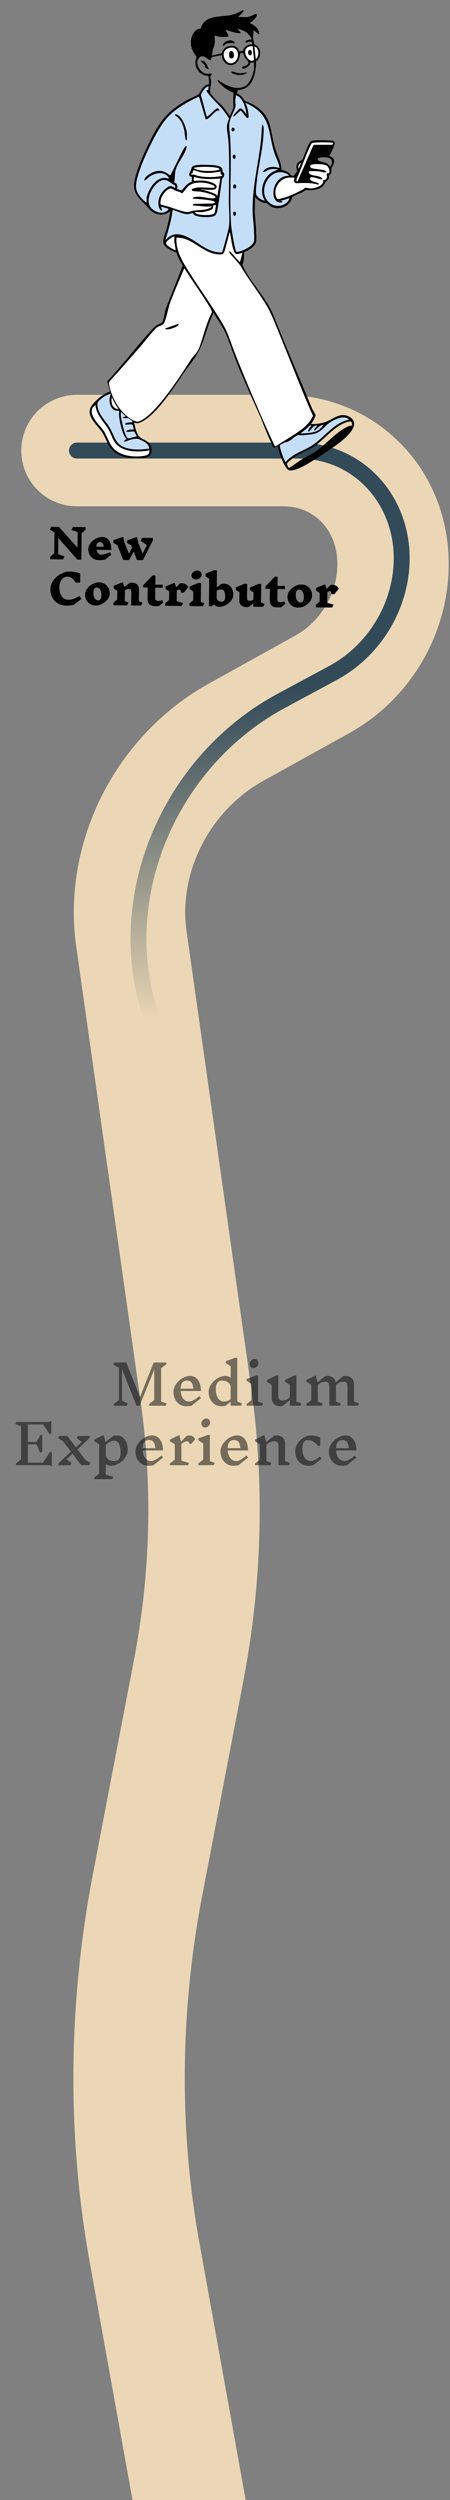 <svg width="178" height="988" viewBox="0 0 178 988" fill="none" xmlns="http://www.w3.org/2000/svg">
<rect x="0" y="0" width="178" height="988" fill="#808080" stroke="none"/>
<path d="M30.438 178.059L112.14 178.059C122.115 178.059 131.556 181.345 139.115 187.447V187.447C165.326 208.609 159.052 252.932 127.356 270.516L93.396 289.356C64.323 305.485 47.413 338.822 51.973 371.019L77.523 551.411C82.57 587.047 81.582 623.866 74.6 660.258L58.395 744.736C49.062 793.386 48.63 842.622 57.123 889.804L114.116 1206.44" stroke="#EBD7B5" stroke-width="44.058" stroke-linecap="round"/>
<path d="M30.437 178.059L117.815 178.059C146.492 178.059 165.451 205.731 156.778 234.928V234.928C152.841 248.185 143.682 259.514 131.68 265.973L111.308 276.937C65.874 301.389 43.558 356.81 60.38 403.413L79.16 455.442C85.161 472.064 88.229 489.905 88.229 508.166L88.229 555.261C88.229 581.343 85.656 607.594 80.549 633.603L58.901 743.853C49.236 793.075 48.687 842.937 57.284 890.698L114.116 1206.44" stroke="url(#paint0_linear_2024_103)" stroke-width="6.294" stroke-linecap="round"/>
<g opacity="0.5">
<path d="M65.569 555.531H58.969V554.858L61.01 553.252V541.246L55.214 555.531H54.02L48.267 541.094V553.512L50.546 554.663L50.112 555.531H45.032V554.858L47.072 553.252V540.53L44.815 539.314L45.249 538.446H49.96L55.387 552.08L60.793 538.446H65.787V539.119L63.724 540.725V553.86L66.004 554.663L65.569 555.531ZM75.69 555.553C75.111 555.669 74.416 555.727 73.606 555.727C72.651 555.727 71.789 555.481 71.022 554.989C70.27 554.482 69.676 553.802 69.242 552.948C68.822 552.094 68.612 551.153 68.612 550.126C68.612 549.011 68.953 547.969 69.633 546.999C70.313 546.015 71.16 545.234 72.173 544.655C73.201 544.061 74.192 543.765 75.147 543.765C76.522 543.765 77.586 544.307 78.339 545.393C79.106 546.478 79.489 547.911 79.489 549.691H71.457C71.543 550.922 71.876 551.928 72.455 552.709C73.049 553.491 73.852 553.882 74.865 553.882C75.806 553.882 77.144 553.151 78.881 551.689L79.533 552.514L75.69 555.553ZM73.888 545.588C72.325 545.588 71.507 546.659 71.435 548.801H76.515C76.385 548.02 76.247 547.426 76.103 547.021C75.972 546.601 75.733 546.261 75.386 546.001C75.053 545.726 74.554 545.588 73.888 545.588ZM95.35 555.51H91.225V553.947L89.206 555.553C88.743 555.669 88.186 555.727 87.534 555.727C86.579 555.727 85.718 555.481 84.951 554.989C84.198 554.482 83.605 553.802 83.171 552.948C82.751 552.094 82.541 551.153 82.541 550.126C82.541 549.011 82.881 547.969 83.561 546.999C84.242 546.015 85.088 545.234 86.102 544.655C87.129 544.061 88.121 543.765 89.076 543.765C89.872 543.765 90.596 543.989 91.247 544.438V539.965L89.315 538.619V537.946L93.027 536.557H93.852V553.882L95.784 554.641L95.35 555.51ZM88.642 553.882C89.076 553.882 89.488 553.824 89.879 553.708C90.284 553.578 90.733 553.339 91.225 552.991V548.042C91.138 547.318 90.798 546.732 90.205 546.283C89.626 545.82 88.83 545.588 87.817 545.588C86.181 545.588 85.364 546.753 85.364 549.084C85.364 550.444 85.646 551.587 86.21 552.514C86.775 553.426 87.585 553.882 88.642 553.882ZM103.602 555.51H97.544V554.837L99.477 553.317V546.978L97.544 545.632V544.959L101.257 543.569H102.082V553.882L104.036 554.641L103.602 555.51ZM100.692 537.056C101.127 537.056 101.481 537.215 101.756 537.534C102.046 537.852 102.19 538.25 102.19 538.728C102.19 539.061 102.089 539.379 101.886 539.683C101.684 539.973 101.431 540.204 101.127 540.378C100.823 540.552 100.526 540.638 100.237 540.638C99.802 540.638 99.441 540.479 99.151 540.161C98.876 539.842 98.739 539.444 98.739 538.967C98.739 538.634 98.84 538.323 99.043 538.033C99.245 537.729 99.498 537.49 99.802 537.317C100.106 537.143 100.403 537.056 100.692 537.056ZM118.77 555.51H114.645V553.252L111.888 555.553C111.584 555.669 111.186 555.727 110.694 555.727C109.709 555.727 108.928 555.43 108.349 554.837C107.77 554.229 107.481 553.411 107.481 552.384V547.195L105.548 546.066V545.393L109.261 543.569H110.086V551.298C110.086 552.094 110.209 552.651 110.455 552.97C110.701 553.288 111.142 553.447 111.779 553.447C112.228 553.447 112.669 553.368 113.103 553.209C113.538 553.035 114.051 552.702 114.645 552.21V547.195L112.713 546.066V545.393L116.425 543.569H117.25V553.882L119.204 554.641L118.77 555.51ZM141.57 555.51H137.445V548.193C137.445 547.397 137.322 546.84 137.076 546.522C136.83 546.203 136.389 546.044 135.752 546.044C135.303 546.044 134.862 546.131 134.427 546.305C133.993 546.464 133.479 546.79 132.886 547.282V553.882L134.84 554.641L134.406 555.51H130.281V548.193C130.281 547.397 130.158 546.84 129.912 546.522C129.666 546.203 129.224 546.044 128.587 546.044C128.139 546.044 127.697 546.131 127.263 546.305C126.829 546.464 126.315 546.79 125.722 547.282V553.882L127.676 554.641L127.241 555.51H121.184V554.837L123.117 553.317V547.173L121.184 546.044V545.371L124.897 543.548L125.591 546.326L128.479 543.917C128.783 543.801 129.181 543.743 129.673 543.743C130.512 543.743 131.207 543.975 131.757 544.438C132.307 544.886 132.654 545.509 132.799 546.305L135.621 543.938C135.925 543.823 136.323 543.765 136.816 543.765C137.8 543.765 138.581 544.069 139.16 544.676C139.739 545.27 140.029 546.08 140.029 547.108V553.882L142.004 554.641L141.57 555.51Z" fill="black"/>
<path d="M19.323 579.018H6.297V578.345L8.338 576.738L8.338 563.582L6.08 562.822L6.514 561.954H19.106L20.278 561.563V566.556L19.627 566.773L17.044 562.93H11.052V569.813H14.46L16.045 567.034H16.718V573.633L15.85 574.068L14.482 570.789H11.052V578.041H16.957L19.844 573.764L20.495 573.981V579.408L19.323 579.018ZM35.312 579.018H32.077L28.668 574.458L26.259 576.716L28.277 578.171L27.843 579.039H23.089V578.366L28.06 573.633L24.912 569.552L23.002 568.358L23.436 567.49H26.671L30.036 571.984L32.359 569.813L30.34 568.358L30.774 567.49H35.529V568.163L30.644 572.809L33.813 576.933L35.746 578.149L35.312 579.018ZM43.999 579.256C43.218 579.256 42.494 579.018 41.828 578.54V582.752L44.867 583.685L44.433 584.554H37.291V583.881L39.223 582.361V570.703L37.291 569.574V568.901L41.003 567.077L41.72 569.899L44.824 567.446C45.287 567.33 45.816 567.272 46.409 567.272C47.191 567.272 47.892 567.526 48.515 568.032C49.152 568.524 49.644 569.197 49.991 570.051C50.353 570.905 50.534 571.846 50.534 572.874C50.534 573.988 50.194 575.037 49.514 576.022C48.833 576.991 47.979 577.773 46.952 578.366C45.938 578.945 44.954 579.235 43.999 579.235V579.256ZM45.302 569.357C44.752 569.357 44.216 569.465 43.695 569.682C43.174 569.899 42.552 570.326 41.828 570.963V574.632C41.828 575.428 42.125 576.094 42.718 576.629C43.312 577.165 44.158 577.433 45.258 577.433C46.894 577.433 47.712 576.268 47.712 573.937C47.712 572.649 47.502 571.564 47.082 570.681C46.662 569.798 46.069 569.357 45.302 569.357ZM60.658 579.061C60.079 579.177 59.385 579.235 58.574 579.235C57.619 579.235 56.758 578.989 55.991 578.497C55.238 577.99 54.645 577.31 54.21 576.456C53.791 575.602 53.581 574.661 53.581 573.633C53.581 572.519 53.921 571.477 54.601 570.507C55.282 569.523 56.128 568.742 57.141 568.163C58.169 567.569 59.16 567.272 60.116 567.272C61.49 567.272 62.554 567.815 63.307 568.901C64.074 569.986 64.458 571.419 64.458 573.199H56.425C56.512 574.43 56.845 575.435 57.423 576.217C58.017 576.999 58.82 577.389 59.833 577.389C60.774 577.389 62.113 576.658 63.85 575.197L64.501 576.022L60.658 579.061ZM58.856 569.096C57.293 569.096 56.475 570.167 56.403 572.309H61.483C61.353 571.528 61.215 570.934 61.071 570.529C60.941 570.109 60.702 569.769 60.354 569.509C60.022 569.234 59.522 569.096 58.856 569.096ZM75.043 567.294C75.52 567.294 75.94 567.424 76.302 567.685C76.664 567.945 76.946 568.307 77.149 568.77L75.716 570.572H74.891C74.833 570.211 74.725 569.957 74.565 569.813C74.421 569.653 74.218 569.574 73.957 569.574C73.639 569.574 73.299 569.661 72.937 569.834C72.59 569.993 72.192 570.305 71.743 570.768V577.237L74.782 578.171L74.348 579.039H67.206V578.366L69.138 576.847V570.703L67.206 569.574V568.901L70.918 567.077L71.591 569.747L73.849 567.446C74.153 567.33 74.551 567.272 75.043 567.272V567.294ZM84.52 579.018H78.463V578.345L80.396 576.825V570.486L78.463 569.14V568.467L82.176 567.077H83.001V577.389L84.955 578.149L84.52 579.018ZM81.611 560.564C82.046 560.564 82.4 560.723 82.675 561.042C82.965 561.36 83.109 561.758 83.109 562.236C83.109 562.569 83.008 562.887 82.805 563.191C82.603 563.48 82.35 563.712 82.046 563.886C81.742 564.059 81.445 564.146 81.156 564.146C80.721 564.146 80.359 563.987 80.07 563.669C79.795 563.35 79.657 562.952 79.657 562.475C79.657 562.142 79.759 561.83 79.961 561.541C80.164 561.237 80.417 560.998 80.721 560.825C81.025 560.651 81.322 560.564 81.611 560.564ZM94.305 579.061C93.726 579.177 93.031 579.235 92.22 579.235C91.265 579.235 90.404 578.989 89.637 578.497C88.884 577.99 88.291 577.31 87.857 576.456C87.437 575.602 87.227 574.661 87.227 573.633C87.227 572.519 87.567 571.477 88.248 570.507C88.928 569.523 89.774 568.742 90.788 568.163C91.815 567.569 92.807 567.272 93.762 567.272C95.137 567.272 96.201 567.815 96.953 568.901C97.72 569.986 98.104 571.419 98.104 573.199H90.071C90.158 574.43 90.491 575.435 91.07 576.217C91.663 576.999 92.466 577.389 93.48 577.389C94.42 577.389 95.759 576.658 97.496 575.197L98.147 576.022L94.305 579.061ZM92.503 569.096C90.939 569.096 90.122 570.167 90.049 572.309H95.13C94.999 571.528 94.862 570.934 94.717 570.529C94.587 570.109 94.348 569.769 94.001 569.509C93.668 569.234 93.168 569.096 92.503 569.096ZM114.29 579.039H110.165V571.723C110.165 570.927 110.042 570.37 109.796 570.051C109.55 569.733 109.109 569.574 108.472 569.574C107.994 569.574 107.517 569.661 107.039 569.834C106.576 570.008 106.026 570.341 105.389 570.833V577.411L107.343 578.171L106.909 579.039H100.852V578.366L102.784 576.847V570.703L100.852 569.574V568.901L104.564 567.077L105.281 569.899L108.364 567.446C108.667 567.33 109.065 567.272 109.558 567.272C110.542 567.272 111.323 567.576 111.902 568.184C112.481 568.778 112.771 569.588 112.771 570.616V577.389L114.725 578.171L114.29 579.039ZM122.882 567.272C123.476 567.272 124.163 567.359 124.945 567.533C125.741 567.692 126.312 567.873 126.66 568.076V571.419H125.835C125.27 570.695 124.619 570.131 123.881 569.726C123.157 569.306 122.404 569.096 121.623 569.096C120.957 569.096 120.451 569.393 120.103 569.986C119.77 570.58 119.604 571.448 119.604 572.591C119.604 573.952 119.901 575.095 120.494 576.022C121.087 576.933 121.934 577.389 123.034 577.389C123.859 577.389 125.031 576.796 126.551 575.609L127.202 576.434L123.859 579.061C123.28 579.177 122.585 579.235 121.775 579.235C120.82 579.235 119.958 578.989 119.191 578.497C118.439 577.99 117.845 577.31 117.411 576.456C116.991 575.602 116.782 574.661 116.782 573.633C116.782 572.519 117.093 571.47 117.715 570.486C118.352 569.501 119.148 568.72 120.103 568.141C121.058 567.562 121.985 567.272 122.882 567.272ZM137.173 579.061C136.594 579.177 135.9 579.235 135.089 579.235C134.134 579.235 133.273 578.989 132.506 578.497C131.753 577.99 131.16 577.31 130.726 576.456C130.306 575.602 130.096 574.661 130.096 573.633C130.096 572.519 130.436 571.477 131.116 570.507C131.797 569.523 132.643 568.742 133.656 568.163C134.684 567.569 135.675 567.272 136.631 567.272C138.006 567.272 139.069 567.815 139.822 568.901C140.589 569.986 140.973 571.419 140.973 573.199H132.94C133.027 574.43 133.36 575.435 133.939 576.217C134.532 576.999 135.335 577.389 136.348 577.389C137.289 577.389 138.628 576.658 140.365 575.197L141.016 576.022L137.173 579.061ZM135.371 569.096C133.808 569.096 132.991 570.167 132.918 572.309H137.998C137.868 571.528 137.731 570.934 137.586 570.529C137.456 570.109 137.217 569.769 136.869 569.509C136.537 569.234 136.037 569.096 135.371 569.096Z" fill="black"/>
</g>
<path d="M32.289 210.698L32.18 221.168L30.612 221.151L23.072 212.643L23.005 218.997L25.512 219.889L24.911 221.075L19.897 221.023L19.908 219.978L21.457 218.671L21.543 210.406L19.725 209.341L20.325 208.171L23.314 208.203L30.661 216.464L30.725 210.322L28.251 209.43L28.852 208.261L33.866 208.313L33.855 209.375L32.289 210.698ZM40.412 212.22C41.588 212.233 42.493 212.689 43.126 213.588C43.77 214.477 44.073 215.727 44.034 217.339L38.203 217.278C38.317 217.856 38.535 218.321 38.858 218.673C39.181 219.014 39.604 219.187 40.127 219.193C40.9 219.201 42.03 218.881 43.518 218.232L43.998 219.25L41.626 221.12C40.938 221.298 40.115 221.382 39.157 221.372C38.34 221.363 37.607 221.17 36.957 220.793C36.308 220.405 35.801 219.883 35.438 219.225C35.086 218.568 34.914 217.837 34.922 217.031C34.931 216.16 35.223 215.357 35.797 214.623C36.371 213.877 37.085 213.291 37.939 212.864C38.793 212.427 39.617 212.212 40.412 212.22ZM39.509 214.253C39.062 214.248 38.723 214.397 38.491 214.7C38.27 214.991 38.146 215.448 38.117 216.068L41.025 216.098C40.966 215.477 40.824 215.018 40.598 214.722C40.373 214.414 40.01 214.258 39.509 214.253ZM60.458 213.623L56.522 221.374L54.218 221.35L52.898 218.003L51.066 221.317L48.763 221.293L46.455 215.486L44.832 214.521L44.843 213.476L48.712 212.144L49.307 214.617L50.994 218.8L52.261 216.428L51.911 215.543L50.287 214.578L50.298 213.533L54.167 212.201L54.762 214.674L56.418 218.792L58.071 215.378L55.621 213.736L56.222 212.549L60.469 212.577L60.458 213.623Z" fill="black"/>
<path d="M27.558 225.858C28.211 225.865 28.973 225.954 29.842 226.127C30.712 226.299 31.347 226.48 31.748 226.669L31.71 230.23L29.898 230.211C29.097 228.678 27.994 227.904 26.589 227.89C26.023 227.884 25.504 228.063 25.032 228.429C24.56 228.783 24.184 229.28 23.905 229.92C23.626 230.559 23.483 231.277 23.474 232.072C23.465 232.975 23.592 233.804 23.857 234.559C24.121 235.302 24.529 235.9 25.079 236.352C25.641 236.793 26.336 237.019 27.163 237.027C28.176 237.038 29.619 236.552 31.491 235.57L32.182 236.704L29.152 239.008C28.65 239.145 28.169 239.232 27.712 239.271C27.254 239.321 26.758 239.343 26.224 239.337C24.983 239.324 23.881 239.035 22.917 238.469C21.965 237.904 21.227 237.134 20.704 236.159C20.18 235.174 19.925 234.06 19.938 232.819C19.951 231.545 20.361 230.373 21.167 229.303C21.974 228.222 22.974 227.378 24.167 226.77C25.361 226.151 26.491 225.847 27.558 225.858ZM39.157 230.145C39.985 230.153 40.723 230.352 41.373 230.74C42.022 231.117 42.523 231.639 42.875 232.307C43.239 232.965 43.416 233.691 43.408 234.486C43.399 235.346 43.107 236.149 42.533 236.894C41.959 237.64 41.24 238.231 40.375 238.668C39.521 239.095 38.696 239.304 37.901 239.296C37.085 239.287 36.352 239.095 35.702 238.717C35.053 238.33 34.547 237.807 34.183 237.15C33.831 236.493 33.659 235.761 33.667 234.955C33.676 234.084 33.968 233.281 34.542 232.547C35.116 231.801 35.83 231.215 36.684 230.789C37.538 230.351 38.362 230.136 39.157 230.145ZM38.188 232.177C37.796 232.172 37.49 232.344 37.268 232.69C37.058 233.025 36.949 233.53 36.942 234.206C36.933 235.088 37.094 235.819 37.425 236.4C37.768 236.969 38.25 237.258 38.87 237.264C39.273 237.268 39.58 237.097 39.79 236.751C40.012 236.405 40.126 235.894 40.133 235.219C40.142 234.337 39.976 233.611 39.633 233.041C39.302 232.471 38.82 232.183 38.188 232.177ZM55.791 239.304L51.887 239.263L51.941 234.134C51.946 233.644 51.873 233.295 51.723 233.086C51.583 232.878 51.334 232.772 50.975 232.768C50.463 232.762 49.944 232.904 49.418 233.193L49.373 237.57L50.838 238.059L50.237 239.245L44.88 239.189L44.891 238.144L46.357 236.918L46.393 233.488L44.949 232.541L44.96 231.496L48.569 230.096L49.203 231.933L51.147 230.401C51.441 230.317 51.785 230.277 52.177 230.281C53.037 230.29 53.721 230.526 54.228 230.989C54.735 231.44 54.984 232.053 54.976 232.826L54.926 237.645L56.391 238.117L55.791 239.304ZM62.927 239.427C62.513 239.51 62.033 239.549 61.489 239.543C60.389 239.531 59.591 239.289 59.095 238.815C58.599 238.331 58.356 237.593 58.367 236.602L58.413 232.209L56.648 232.19L56.658 231.243L60.341 227.41L61.485 227.422L61.447 231.032L64.387 231.062L64.374 232.271L61.434 232.24L61.39 236.438C61.383 237.135 61.804 237.488 62.653 237.497C62.882 237.499 63.1 237.474 63.308 237.422C63.526 237.37 63.794 237.269 64.111 237.12L64.591 238.138L62.927 239.427ZM70.965 232.993C70.606 232.99 70.261 233.117 69.932 233.375L69.887 237.622L72.429 238.285L71.828 239.471L65.393 239.404L65.404 238.359L66.87 237.133L66.906 233.702L65.462 232.756L65.473 231.711L69.082 230.311L69.684 232.082L71.137 230.61C71.366 230.526 71.623 230.485 71.906 230.488C72.548 230.494 73.086 230.642 73.519 230.929C73.962 231.206 74.269 231.591 74.438 232.082L72.716 234.204L71.557 234.192C71.55 233.756 71.499 233.451 71.403 233.276C71.318 233.09 71.172 232.996 70.965 232.993ZM80.289 239.576L74.931 239.52L74.942 238.475L76.409 237.249L76.445 233.77L75.002 232.791L75.012 231.762L78.343 230.408L79.502 230.42L79.424 237.901L80.889 238.39L80.289 239.576ZM78.035 225.471C78.547 225.477 78.959 225.644 79.271 225.974C79.595 226.294 79.754 226.687 79.749 227.156C79.745 227.493 79.622 227.808 79.38 228.099C79.148 228.38 78.852 228.606 78.49 228.776C78.14 228.947 77.802 229.03 77.475 229.027C76.974 229.021 76.557 228.859 76.222 228.54C75.899 228.21 75.74 227.811 75.745 227.342C75.748 227.005 75.866 226.696 76.097 226.415C76.34 226.123 76.642 225.892 77.003 225.722C77.364 225.552 77.708 225.468 78.035 225.471ZM88.666 230.663C89.362 230.67 89.987 230.868 90.538 231.254C91.089 231.63 91.514 232.152 91.812 232.82C92.121 233.476 92.271 234.202 92.263 234.997C92.254 235.857 91.963 236.66 91.388 237.406C90.814 238.151 90.095 238.742 89.23 239.18C88.376 239.607 87.552 239.816 86.757 239.807C86.332 239.803 85.93 239.717 85.55 239.55C85.182 239.383 84.852 239.15 84.561 238.853L83.785 239.613L82.642 239.601L82.756 228.723L81.312 227.744L81.323 226.698L84.653 225.361L85.813 225.373L85.742 232.135L87.472 230.781C87.821 230.698 88.219 230.658 88.666 230.663ZM87.725 237.776C88.607 237.785 89.055 237.103 89.07 235.731C89.078 234.926 88.955 234.265 88.699 233.751C88.454 233.226 88.081 232.96 87.58 232.955C86.915 232.948 86.299 233.105 85.729 233.426L85.701 236.072C85.696 236.551 85.866 236.956 86.211 237.286C86.567 237.606 87.072 237.769 87.725 237.776ZM104.078 239.825L100.191 239.785L100.205 238.462L98.508 239.816C98.213 239.9 97.87 239.94 97.478 239.936C96.617 239.927 95.934 239.697 95.427 239.245C94.919 238.782 94.67 238.164 94.678 237.391L94.713 234.01L93.269 233.162L93.279 232.133L96.626 230.73L97.77 230.742L97.714 236.067C97.709 236.557 97.776 236.906 97.915 237.114C98.066 237.323 98.326 237.429 98.696 237.433C99.197 237.438 99.71 237.297 100.236 237.008L100.267 234.068L98.822 233.22L98.833 232.191L102.164 230.788L103.323 230.8L103.246 238.15L104.695 238.639L104.078 239.825ZM111.259 239.933C110.844 240.016 110.365 240.055 109.82 240.049C108.72 240.037 107.922 239.795 107.426 239.321C106.93 238.837 106.688 238.099 106.698 237.108L106.744 232.715L104.98 232.696L104.99 231.749L108.673 227.916L109.816 227.928L109.779 231.538L112.719 231.568L112.706 232.777L109.766 232.746L109.722 236.944C109.715 237.641 110.136 237.994 110.985 238.003C111.214 238.005 111.432 237.98 111.639 237.928C111.858 237.876 112.125 237.775 112.443 237.626L112.922 238.644L111.259 239.933ZM119.215 230.983C120.043 230.992 120.781 231.19 121.431 231.578C122.08 231.955 122.581 232.477 122.934 233.145C123.297 233.803 123.474 234.529 123.466 235.324C123.457 236.184 123.166 236.987 122.592 237.732C122.017 238.478 121.298 239.069 120.433 239.507C119.579 239.933 118.755 240.142 117.96 240.134C117.143 240.126 116.41 239.933 115.76 239.556C115.111 239.168 114.605 238.645 114.241 237.988C113.889 237.331 113.717 236.599 113.725 235.793C113.734 234.922 114.026 234.119 114.6 233.385C115.174 232.64 115.888 232.053 116.742 231.627C117.596 231.189 118.42 230.975 119.215 230.983ZM118.247 233.015C117.855 233.011 117.548 233.182 117.326 233.528C117.116 233.863 117.007 234.368 117 235.044C116.991 235.926 117.152 236.657 117.484 237.238C117.826 237.808 118.308 238.096 118.928 238.102C119.331 238.106 119.638 237.935 119.849 237.589C120.07 237.243 120.184 236.732 120.191 236.057C120.201 235.175 120.034 234.449 119.691 233.879C119.36 233.31 118.878 233.021 118.247 233.015ZM130.51 233.617C130.151 233.613 129.806 233.74 129.477 233.998L129.432 238.245L131.974 238.909L131.373 240.095L124.938 240.027L124.949 238.982L126.415 237.756L126.451 234.326L125.007 233.38L125.018 232.334L128.627 230.934L129.229 232.705L130.682 231.234C130.912 231.149 131.168 231.108 131.451 231.111C132.094 231.118 132.631 231.265 133.064 231.553C133.507 231.83 133.814 232.214 133.983 232.706L132.262 234.828L131.102 234.816C131.096 234.38 131.044 234.074 130.948 233.899C130.863 233.713 130.717 233.619 130.51 233.617Z" fill="black"/>
<path d="M122.348 168.185C121.227 169.48 120.319 170.13 118.697 171.289C118.697 171.289 120.746 171.259 122.166 171.106C123.714 170.94 124.68 170.803 125.999 170.011C126.912 169.463 128.008 167.82 128.008 167.82C128.008 167.82 127.636 167.943 127.277 168.003C126.182 168.185 124.612 170.241 124.539 170.194C124.157 169.942 125.99 167.748 125.634 168.003C125.634 168.003 124.843 168.074 124.356 168.185C123.127 168.467 122.531 170.376 122.348 170.376C121.455 170.376 123.261 168.368 123.261 168.368C123.261 168.368 123.284 168.253 123.261 168.185C123.229 168.09 123.165 168.055 123.079 168.003C122.827 167.852 122.348 168.185 122.348 168.185Z" fill="#C4DEF8"/>
<path d="M113.039 182.789C111.373 180.688 110.533 175.859 110.666 175.852L112.674 174.756C113.461 175.055 115.96 172.931 115.96 172.931L117.786 171.835C117.786 171.835 119.008 171.892 119.793 171.836C122.349 171.653 124.136 171.769 126.365 170.375C127.826 169.463 129.651 166.542 133.85 165.264C137.223 164.237 138.232 165.811 138.232 165.811C138.232 165.811 134.789 166.878 132.938 168.184C128.316 171.446 127.278 173.661 123.81 175.852C120.976 177.641 117.785 179.137 116.142 180.05C114.499 180.963 113.039 182.789 113.039 182.789Z" fill="#C4DEF8"/>
<path d="M57.996 80.15C56.126 78.704 53.999 76.501 53.816 74.008C53.467 69.313 59.16 57.67 61.57 53.298C65.077 46.916 67.736 44.074 74.094 40.459C74.65 40.143 78.548 38.04 78.764 38.19L81.349 47.074C82.047 47.523 84.166 45.063 84.706 44.597C85.396 43.999 85.903 43.434 86.867 43.725C86.717 43.334 86.584 42.877 86.119 42.777C85.346 42.703 83.318 45.071 82.612 45.611C82.354 45.811 82.088 46.06 81.739 46.018L79.462 37.442C80.094 36.029 80.975 34.592 82.479 34.01L82.412 35.63C82.221 35.514 81.797 35.422 81.739 35.697C81.54 36.669 86.908 41.78 87.806 42.852C88.82 44.057 89.701 45.387 90.582 46.692C90.482 47.564 89.95 48.329 89.842 49.21C89.593 51.354 90.216 53.656 90.366 55.808C90.897 63.587 90.557 71.64 90.523 79.427C90.507 82.435 90.914 85.917 90.64 88.859C90.457 90.779 89.518 93.887 88.986 95.84C88.845 96.347 87.981 99.588 87.789 99.704C86.011 99.829 84.224 99.372 82.595 98.674C78.033 96.696 71.509 89.599 66.44 93.928L65.426 94.934C66.506 90.986 67.844 87.097 68.26 82.992C70.429 83.391 72.365 84.853 74.65 84.596C75.033 84.554 76.03 84.155 76.263 84.222C76.421 84.272 76.612 84.712 76.82 84.886C78.091 85.959 83.343 86.083 84.806 85.319C85.978 84.704 86.069 82.485 86.285 81.271C86.925 77.723 87.349 74.124 87.839 70.551C88.579 70.061 88.886 69.271 88.604 68.382C88.546 68.199 88.263 68.199 88.172 68C87.989 67.567 88.105 67.036 87.789 66.495C87.008 65.149 83.618 65.24 82.213 65.191C81.016 65.149 79.795 65.066 78.573 65.191C78.033 65.249 76.969 65.349 76.52 65.565C75.781 65.93 75.797 66.645 75.523 67.268C75.033 68.39 74.119 69.412 75.947 69.994L75.88 71.806C74.094 72.446 73.072 73.867 71.891 75.246L70.046 74.715C70.346 73.584 70.105 72.487 68.916 72.13C69.257 70.692 69.091 69.005 69.365 67.592C69.839 65.083 72.481 61.933 73.445 59.398C73.637 58.9 73.844 58.393 73.786 57.852C73.786 57.728 73.545 57.769 73.462 57.803C72.639 58.118 68.326 68.083 67.237 69.387C64.985 67.202 62.334 67.019 59.617 68.515C58.653 69.047 57.207 70.119 57.057 71.282C57.373 71.573 58.736 70.135 59.093 69.878C61.129 68.398 64.595 67.567 66.44 69.795C67.512 71.083 66.091 70.393 65.492 70.343C62.841 70.102 60.772 72.255 59.517 74.349C59.093 75.055 58.005 77.365 58.005 78.097V80.191L57.996 80.15ZM73.911 55.26V52.559C73.911 51.861 73.196 49.708 72.897 48.985C72.282 47.506 71.118 45.428 69.465 45.129L69.191 45.536C71.393 46.816 72.398 49.135 72.905 51.536C73.038 52.16 73.304 55.384 73.578 55.451L73.911 55.251V55.26Z" fill="#C4DEF8"/>
<path d="M97.514 45.072C96.891 44.606 95.852 42.637 94.938 42.844C94.531 42.936 92.735 45.03 92.453 45.471C92.337 45.645 92.179 45.728 92.253 46.011C93.093 46.027 94.738 43.634 95.27 43.742C96.035 44.241 97.098 46.426 97.913 46.634C98.619 46.817 98.212 44.623 98.154 44.232C97.979 43.11 97.68 41.806 97.115 40.817C97.082 40.725 97.223 40.725 97.314 40.75C97.796 40.9 99.126 41.648 99.633 41.939C107.503 46.451 106.049 53.316 108.708 60.92C108.982 61.709 110.902 65.914 110.462 66.38C108.816 65.889 106.905 65.715 105.342 66.588C105.085 66.737 103.83 67.709 104.121 67.992C104.96 67.942 105.6 67.277 106.456 67.02C107.669 66.654 108.716 66.712 109.921 67.045L107.894 67.917C104.112 69.962 102.326 75.687 104.794 79.319C103.738 79.253 101.619 77.931 101.353 76.892C101.046 75.721 101.436 72.895 101.578 71.574C102.184 65.831 103.655 60.18 104.121 54.421C104.22 53.224 104.387 51.388 104.254 50.241C104.22 49.925 104.146 49.327 103.714 49.368C103.423 51.155 103.489 53.017 103.306 54.828C102.334 64.485 99.749 73.693 99.932 83.574C99.982 86.125 100.389 88.702 100.481 91.253C100.522 92.292 100.639 94.469 100.448 95.408C100.132 96.971 97.306 98.475 95.927 98.982C95.179 99.256 94.348 99.588 93.55 99.555C92.943 99.406 91.522 90.372 91.439 89.225C90.608 77.798 91.755 65.84 91.032 54.28C90.849 51.396 90.209 49.975 91.165 46.991C91.647 45.479 92.935 43.393 93.159 41.972C93.276 41.207 93.043 40.675 93.051 39.977C93.059 39.279 93.276 38.34 93.334 37.617C96.201 38.656 97.082 42.337 97.514 45.038V45.072ZM91.746 51.787C92.528 52.368 93.217 50.881 92.519 50.54L92.054 50.465C91.522 50.548 91.464 51.404 91.746 51.787ZM92.486 61.152C91.913 61.319 91.921 62.831 92.727 62.756C93.342 62.698 93.276 61.568 92.943 61.186C92.802 61.094 92.644 61.103 92.494 61.144L92.486 61.152ZM93.184 74.466C93.55 73.793 93.6 72.837 92.619 72.879C92.17 73.02 92.195 74.042 92.378 74.408L93.184 74.466ZM93.176 83.682L92.37 83.74C91.746 85.909 93.915 85.718 93.176 83.682Z" fill="#C4DEF8"/>
<path d="M76.34 81.231C78.791 81.231 81.16 81.879 83.62 81.505C83.935 81.838 82.822 82.32 82.572 82.419C80.586 83.184 78.442 82.951 76.414 83.275C75.749 83.383 75.01 83.716 74.362 83.782C72.808 83.948 68.511 82.237 66.758 81.705C65.769 81.406 64.763 81.14 63.749 80.94L63.541 80.741C63.109 78.838 64.447 76.511 65.885 75.297C67.68 73.793 67.954 74.682 69.658 75.43C70.223 75.68 70.929 75.779 71.378 75.971C71.586 76.062 71.503 76.419 71.952 76.378C72.334 76.336 73.938 74.017 74.52 73.535C76.672 71.749 80.146 71.923 82.714 72.63C83.063 72.729 85.689 73.477 84.716 74.15C84.384 74.375 79.406 73.968 78.317 74.092C77.927 74.134 76.165 74.499 75.941 74.682L75.874 75.297C76.082 75.638 78.492 75.638 79.099 75.713C80.578 75.904 83.586 76.61 84.808 77.425C85.074 77.599 85.398 77.749 85.198 78.131C84.758 78.414 84.21 78.43 83.703 78.397C81.534 78.264 78.866 77.333 76.689 77.982C75.916 78.206 76.14 78.489 76.822 78.538C78.982 78.696 82.007 78.871 84.077 79.378C85.215 79.652 85.406 80.25 84.11 80.425L76.83 80.566C76.481 80.624 76.306 80.882 76.356 81.239L76.34 81.231Z" fill="white"/>
<path d="M43.969 155.576C42.697 157.546 43.263 161.726 45.847 162.258C46.213 162.333 47.11 162.216 47.185 162.532C46.911 164.46 47.401 166.696 47.883 168.582C48.224 169.928 48.689 171.416 49.387 172.613C49.52 172.845 50.127 173.527 50.035 173.651C49.753 173.635 49.038 174.117 49.088 174.391C49.138 174.665 49.337 174.516 49.454 174.499C50.185 174.374 51.091 173.884 51.889 173.693C53.717 173.253 54.365 173.186 56.052 174.034C57.448 174.74 58.886 175.563 59.061 177.291C56.351 177.665 53.385 177.857 50.692 177.233C45.556 176.045 45.573 172.82 43.387 169.023C41.783 166.238 38.891 163.828 38.559 160.363C38.426 158.925 38.767 158.693 39.772 157.795C40.935 156.765 42.431 155.884 43.952 155.576H43.969Z" fill="#C4DEF8"/>
<path d="M116.537 70.169C116.238 71.109 116.03 71.898 117.077 72.413C120.044 72.28 123.044 72.097 125.903 73.003L126.119 72.671C125.994 72.073 122.845 71.848 122.637 70.751C122.579 70.444 122.67 70.161 122.986 70.07C123.925 69.787 126.044 70.76 127.017 70.843C127.274 70.868 127.44 70.884 127.607 70.643C127.166 70.186 126.584 69.895 125.986 69.704C124.972 69.372 121.839 69.355 122.205 67.834C122.313 67.385 125.961 67.693 126.576 67.759C127.424 67.859 128.246 68.358 129.086 68.009C129.136 67.768 129.011 67.743 128.861 67.626C127.715 66.746 123.21 66.953 122.811 66.122C122.354 65.158 123.418 64.967 124.158 64.901C125.379 64.793 128.271 64.793 129.269 65.466C129.967 65.931 130.673 67.585 130.158 68.333C129.884 68.723 129.377 68.233 129.244 68.782C129.177 69.064 129.402 69.546 129.368 69.962C129.302 70.751 128.512 71.3 127.74 71.242C127.848 71.948 127.947 72.006 127.523 72.579C126.584 73.843 124.191 74.491 122.678 74.483C122.196 74.483 121.075 74.117 120.684 74.233C120.501 74.283 120.26 74.632 120.002 74.782C117.642 76.103 114.185 77.74 111.576 78.364C110.354 78.654 109.664 79.153 109.191 77.724C108.019 74.233 110.869 70.169 114.584 70.169H116.537Z" fill="white"/>
<path d="M59.078 177.972C59.36 179.85 57.74 180.083 56.31 180.266C52.795 180.706 48.299 180.208 45.523 177.831C43.28 175.911 42.631 172.811 41.086 170.393C40.296 169.163 39.124 168.074 38.252 166.886C36.698 164.783 34.953 161.958 37.761 160.021C38.052 164.16 41.318 166.77 43.13 170.102C44.069 171.814 44.551 173.825 45.856 175.329C48.873 178.811 54.906 178.762 59.069 177.964L59.078 177.972Z" fill="white"/>
<path d="M69.189 74.349C67.785 73.344 67.112 73.269 65.757 74.349C63.53 76.128 62.051 78.953 62.865 81.829C63.031 82.402 63.389 83.216 64.07 83.25L63.729 81.637L66.63 82.51C66.879 82.676 66.156 83.291 66.023 83.391C64.029 84.837 61.012 83.781 59.624 81.97C57.247 78.87 60.38 73.078 63.438 71.49C65.583 70.377 66.671 71.715 68.292 72.754C69.007 73.219 69.647 73.028 69.198 74.341L69.189 74.349Z" fill="#C4DEF8"/>
<path d="M114.244 69.495C110.404 69.312 107.944 73.202 108.169 76.717C108.269 78.196 109.016 79.875 110.67 80.016C111.044 80.05 111.709 80.133 111.684 79.617L110.878 79.21C112.05 79.268 113.238 78.57 114.319 78.396C114.684 78.338 114.344 78.844 114.252 79.011C112.931 81.396 109.523 82.002 107.246 80.615C101.113 76.867 106.124 65.864 112.839 68.415C113.33 68.606 114.161 68.897 114.252 69.495H114.244Z" fill="#C4DEF8"/>
<path d="M51.921 164.477H49.827C49.586 164.477 48.988 164.867 48.68 164.884C48.206 165.549 50.592 165.175 50.758 165.175C52.196 165.175 52.47 165.374 52.32 166.903C51.863 166.87 49.345 166.978 49.486 167.643C49.594 168.166 51.83 167.36 52.453 167.917C52.569 168.017 52.844 169.421 52.86 169.671C52.885 170.045 52.586 169.696 52.254 169.72C51.481 169.779 50.417 169.878 49.894 170.477C49.885 170.967 52.727 170.327 53.11 170.568L54.074 172.372L53.883 172.571C53.143 172.504 51.074 173.427 50.567 173.178C49.536 172.671 48.447 167.842 48.206 166.629C47.791 164.535 46.885 161.684 49.844 161.385C52.802 161.086 52.129 162.158 51.921 164.468V164.477Z" fill="#C4DEF8"/>
<path d="M51.524 159.49L51.025 160.57C50.31 160.521 49.645 160.587 48.956 160.77C47.601 161.111 47.102 162.158 45.582 161.318C43.404 160.113 43.795 155.917 45.773 154.637C47.26 156.714 49.055 158.601 51.524 159.49Z" fill="white"/>
<path d="M91.422 18.795C94.389 18.562 94.954 22.701 92.935 24.363C89.852 26.897 86.943 21.421 89.361 19.567C89.86 19.185 90.807 18.836 91.422 18.795ZM90.94 22.917C91.115 23.091 91.655 23.124 91.888 23.058C93.068 22.709 92.569 19.543 91.04 20.315C90.475 20.598 90.541 22.526 90.94 22.917Z" fill="white"/>
<path d="M87.127 70.576L85.98 77.457C85.49 76.609 84.044 76.202 83.113 75.87C81.941 75.454 80.703 75.014 79.44 75.022C79.406 74.789 79.747 74.897 79.913 74.889C81.168 74.839 84.742 75.438 85.44 74.482C86.479 73.061 84.027 72.18 83.055 71.881C81.027 71.266 78.916 71.241 76.83 71.523C76.448 71.324 76.656 69.894 76.814 69.894C80.138 71.033 83.678 70.734 87.127 70.576Z" fill="white"/>
<path d="M117.722 71.632C117.589 71.707 117.365 71.632 117.207 71.657L117.415 70.452C119.351 66.372 120.731 61.685 122.717 57.671C122.941 57.205 123.157 56.69 123.656 56.449C126.241 56.15 128.908 56.275 131.518 56.341C131.767 56.516 131.717 57.247 131.31 57.23H124.421L123.947 57.43L117.731 71.649L117.722 71.632Z" fill="white"/>
<path d="M87.265 67.742C87.298 68.049 87.198 68.44 87.29 68.731C87.39 69.038 88.055 69.096 87.797 69.487C87.722 69.603 85.636 69.869 85.304 69.894C83.143 70.093 80.633 69.985 78.489 69.562C77.849 69.429 77.093 69.071 76.503 68.98C76.245 68.938 75.813 69.254 75.655 68.88C75.464 68.415 75.979 68.614 76.129 68.415C76.278 68.215 76.245 67.284 76.661 67.235C76.802 67.218 78.896 67.983 79.42 68.074C82.013 68.523 84.697 68.315 87.248 67.733L87.265 67.742Z" fill="white"/>
<path d="M99.94 18.229L100.489 23.547C99.691 24.594 98.586 23.797 97.946 22.99C96.151 20.738 96.791 18.145 99.94 18.229ZM98.818 19.733C97.971 19.808 97.962 21.503 98.594 21.794C99.882 22.375 99.974 19.633 98.818 19.733Z" fill="white"/>
<path d="M80.044 83.799C80.584 83.749 81.506 83.525 82.055 83.383C82.703 83.217 84.008 82.901 84.232 82.186C84.515 81.256 83.925 81.156 85.437 80.965C85.312 81.663 85.146 83.998 84.698 84.405C83.717 85.295 78.29 85.195 77.343 84.214C77.218 84.081 77.102 84.015 77.143 83.807C78.082 83.749 79.113 83.89 80.044 83.807V83.799Z" fill="white"/>
<path d="M86.86 67.062C83.81 67.793 79.987 67.843 77.012 66.721C76.38 66.48 76.978 66.222 77.377 66.156C79.131 65.832 84.74 65.799 86.311 66.463C86.561 66.572 86.885 66.746 86.851 67.07L86.86 67.062Z" fill="white"/>
<path d="M69.456 98.905C68.55 98.631 65.741 97.094 65.683 96.13C65.624 95.166 68.142 93.662 68.99 93.379C69.048 94.035 68.891 94.667 68.924 95.332C68.949 95.864 69.572 98.764 69.464 98.905H69.456Z" fill="white"/>
<path d="M101.153 23.348L100.613 18.354C102.591 18.993 102.683 22.168 101.153 23.348Z" fill="white"/>
<path d="M119.095 64.368C118.82 64.974 118.604 65.623 118.322 66.229C118.23 66.42 118.405 66.595 118.014 66.52C117.898 65.672 118.197 64.642 119.095 64.359V64.368Z" fill="white"/>
<path d="M73.912 55.261L73.579 55.46C73.297 55.394 73.039 52.169 72.906 51.546C72.399 49.136 71.394 46.817 69.191 45.546L69.466 45.139C71.128 45.438 72.291 47.516 72.898 48.995C73.197 49.718 73.912 51.87 73.912 52.568V55.269V55.261Z" fill="black"/>
<path d="M93.183 74.466L92.377 74.407C92.195 74.05 92.17 73.028 92.618 72.878C93.599 72.837 93.549 73.792 93.183 74.466Z" fill="black"/>
<path d="M93.174 83.682C93.914 85.718 91.745 85.909 92.368 83.74L93.174 83.682Z" fill="black"/>
<path d="M92.484 61.152C92.641 61.11 92.799 61.094 92.932 61.193C93.265 61.567 93.331 62.706 92.716 62.764C91.91 62.839 91.902 61.318 92.475 61.16L92.484 61.152Z" fill="black"/>
<path d="M91.745 51.786C91.463 51.404 91.521 50.548 92.053 50.465L92.518 50.54C93.208 50.889 92.518 52.368 91.745 51.786Z" fill="black"/>
<path d="M70.671 127.918C70.721 128.741 69.574 129.181 68.917 129.464C67.795 129.937 66.482 130.345 65.277 130.079L65.452 129.78L70.679 127.926L70.671 127.918Z" fill="black"/>
<path d="M97.512 28.616C97.977 29.023 95.7 29.638 95.525 29.663C94.611 29.779 93.29 29.538 92.434 29.181C91.952 28.981 91.453 28.832 91.578 28.217C92.5 28.283 93.29 28.765 94.212 28.89C95.384 29.04 96.373 28.774 97.512 28.624V28.616Z" fill="black"/>
<path d="M82.544 27.261C81.804 27.186 80.898 26.804 81.131 25.923L79.303 24.029C80.508 23.854 81.056 24.278 81.646 25.259C81.779 25.483 82.619 27.186 82.535 27.27L82.544 27.261Z" fill="black"/>
<path d="M92.926 17.14C91.746 17.048 90.432 16.799 89.327 17.381C88.862 17.63 88.696 18.22 88.072 18.079C88.33 16.068 92.169 14.954 92.926 17.131V17.14Z" fill="black"/>
<path d="M90.939 22.916C90.549 22.525 90.474 20.597 91.039 20.314C92.577 19.542 93.067 22.708 91.887 23.057C91.646 23.123 91.114 23.09 90.939 22.916Z" fill="black"/>
<path d="M98.819 19.732C99.983 19.624 99.883 22.374 98.595 21.793C97.955 21.502 97.963 19.806 98.819 19.732Z" fill="black"/>
<path d="M138.028 164.634C134.828 162.905 132.111 165.324 129.418 166.504C127.59 167.302 125.121 167.676 122.994 167.551C123.858 166.471 124.457 165.34 124.856 164.069C124.49 163.321 124 162.415 123.426 161.426C122.404 158.758 111.675 133.653 108.243 124.843C105.376 117.472 99.118 111.937 95.902 104.724C96.683 102.347 96.417 102.089 96.592 99.596C98.287 99.039 100.88 97.444 101.262 95.566C101.503 94.369 101.354 92.283 101.295 91.003C101.196 88.535 100.888 86.058 100.747 83.59L100.888 77.848C101.653 78.787 102.841 79.693 104.013 80.05C104.487 80.191 105.243 80.191 105.6 80.349C105.999 80.532 106.78 81.454 107.536 81.787C110.237 82.992 113.57 81.953 115.024 79.377C115.282 78.912 115.448 78.172 115.739 77.798C116.096 77.341 118.922 76.327 119.686 75.945C120.035 75.77 120.866 75.089 121.083 75.047C121.299 75.006 121.589 75.163 121.855 75.163C124.116 75.163 126.725 75.014 128.188 72.986C128.446 72.637 128.545 72.172 128.745 71.922C129.202 71.349 129.917 71.216 130.124 70.202C130.183 69.911 130.091 69.413 130.183 69.246C130.207 69.205 130.548 69.064 130.698 68.889C131.363 68.083 130.955 67.426 131.105 66.595C131.18 66.196 131.803 65.407 131.969 64.9C132.534 63.163 131.87 62.249 130.291 61.601C130.814 60.662 131.304 59.689 131.703 58.692C132.077 57.761 133.116 55.783 131.437 55.592C129.642 55.385 126.759 55.335 124.955 55.451C122.952 55.584 122.786 55.7 121.947 57.429C121.083 59.216 120.451 61.243 119.62 63.063C118.872 63.62 118.016 63.87 117.534 64.759C116.902 65.922 117.434 66.604 117.592 67.775C116.703 68.216 116.636 69.787 115.448 69.429C114.974 69.288 114.866 68.781 114.575 68.54C113.62 67.734 112.498 67.426 111.334 67.061C111.226 64.027 109.639 61.302 108.783 58.418C106.556 50.947 107.786 45.686 100.04 41.257C99.143 40.75 97.34 40.143 96.666 39.669C96.567 39.603 96.101 38.755 95.894 38.514C95.287 37.808 94.547 37.301 93.725 36.869L94.14 35.539C100.016 35.423 101.295 28.949 101.287 24.237C103.622 22.7 103.456 18.403 100.614 17.605L100.506 17.447C100.522 16.6 100.082 15.561 100.074 14.763C100.065 13.899 100.365 12.802 100.215 11.871L102.309 13.492C102.691 13.649 102.45 12.71 102.417 12.569C101.935 10.816 100.306 9.752 98.736 9.104C99.558 8.779 101.844 6.635 101.553 5.746C101.32 5.031 100.132 6.004 99.808 6.128C99.4 6.286 98.362 6.685 97.988 6.735C96.824 6.893 95.345 6.619 94.14 6.735C94.647 6.228 96.267 4.907 96.301 4.242C96.309 4.026 96.317 4.009 96.093 4.034C94.713 4.657 93.417 5.43 91.929 5.804C87.633 6.901 80.802 5.605 79.414 11.297C78.093 11.297 77.162 12.104 76.489 13.159C74.577 16.184 75.558 19.924 77.793 22.467C76.148 25.766 78.633 30.046 82.397 29.938C82.613 31.118 82.838 32.232 82.53 33.428C81.475 33.362 80.743 34.118 80.12 34.858C79.605 35.473 78.948 36.902 78.491 37.276C77.71 37.924 75.416 38.764 74.361 39.345C66.366 43.767 63.333 47.639 59.319 55.734C57.491 59.423 55.43 63.953 54.183 67.867C52.388 73.501 52.33 75.87 56.643 80.05C57.624 81.006 57.923 81.288 58.804 82.344C61.039 85.011 64.688 85.809 67.439 83.358C67.056 85.502 66.641 87.646 66.084 89.757C65.627 91.46 64.305 94.444 64.638 96.081C64.995 97.834 68.261 99.297 69.799 99.821C70.638 102.305 70.995 102.679 72.267 104.94C70.198 110.45 67.638 116.683 65.519 122.184C65.128 123.19 64.771 127.112 63.89 127.594C62.419 128.4 62.078 128.201 60.757 129.589C54.566 136.112 49.014 143.667 42.831 150.249C42.441 150.656 42.382 150.639 42.515 151.08L43.562 154.695C43.513 154.72 43.455 154.745 43.388 154.769C40.571 155.908 38.551 157.537 36.607 159.864C33.066 164.094 38.618 167.833 40.645 171.208C41.876 173.252 42.482 175.629 44.094 177.474C47.036 180.839 51.956 181.363 56.169 181.047C58.837 180.848 60.258 179.992 59.868 177.083C59.444 173.867 55.995 173.975 54.773 172.188C53.942 170.967 53.41 168.881 53.078 166.978C53.078 166.978 54.125 167.327 54.441 167.26C61.081 165.797 69.483 151.877 72.865 147.115C75.45 143.484 77.494 141.223 79.065 137.849C81.076 133.545 82.256 128.026 84.334 123.946C84.408 123.805 84.267 123.688 84.616 123.755C86.212 126.73 88.123 128.999 89.436 132.107C91.082 136.029 92.403 140.318 94.073 144.34C96.966 151.312 100.04 158.243 103.182 165.116C104.628 168.889 106.082 172.446 107.495 175.463C107.694 175.886 107.935 176.427 108.16 176.817C108.226 176.925 108.118 177.041 108.392 176.992C108.916 176.734 109.406 176.485 109.897 176.235C110.254 178.911 112.107 183.574 113.512 185.211C114.351 186.191 115.124 185.975 116.296 185.726C120.044 184.903 127.881 179.385 131.363 177.05C134.205 175.147 144.385 168.033 138.028 164.601V164.634ZM101.154 23.348L100.614 18.353C102.592 18.993 102.683 22.168 101.154 23.348ZM122.803 168.116C123.002 168.116 123.202 168.033 123.144 168.324C122.711 168.739 122.238 169.346 122.038 169.919C121.789 170.601 121.972 170.842 122.529 170.277C123.376 169.412 123.9 168.083 125.437 168.133C125.321 168.689 124.631 168.964 124.432 169.487C124.382 169.612 124.207 170.302 124.556 170.152C125.537 169.188 126.551 168.025 127.997 167.858C127.257 168.864 126.385 169.894 125.213 170.401C123.659 171.075 120.742 171.324 118.781 171.266C120.326 170.21 121.548 169.205 122.487 168.166C122.595 168.149 122.703 168.124 122.803 168.124V168.116ZM131.238 64.709C131.18 64.908 130.764 66.014 130.498 65.706C128.977 63.961 128.429 64.418 126.543 63.728C125.238 63.255 125.412 62.432 126.75 62.241C128.562 61.983 131.994 62.05 131.238 64.709ZM119.096 64.368C118.822 64.975 118.606 65.623 118.323 66.23C118.232 66.421 118.407 66.595 118.016 66.521C117.9 65.673 118.199 64.642 119.096 64.36V64.368ZM117.418 70.443C119.354 66.363 120.734 61.676 122.72 57.662C122.944 57.196 123.16 56.681 123.659 56.44C126.243 56.141 128.911 56.266 131.52 56.332C131.77 56.507 131.72 57.238 131.313 57.221H124.423L123.95 57.421L117.733 71.64C117.6 71.715 117.376 71.64 117.218 71.665L117.426 70.46L117.418 70.443ZM114.575 70.169H116.528C116.229 71.108 116.021 71.897 117.069 72.413C120.035 72.28 123.036 72.097 125.894 73.003L126.11 72.67C125.986 72.072 122.836 71.848 122.628 70.751C122.57 70.443 122.662 70.161 122.977 70.069C123.916 69.787 126.036 70.759 127.008 70.842C127.266 70.867 127.432 70.884 127.598 70.643C127.158 70.186 126.576 69.895 125.977 69.704C124.964 69.371 121.83 69.354 122.196 67.834C122.304 67.385 125.952 67.692 126.567 67.759C127.415 67.859 128.238 68.357 129.077 68.008C129.127 67.767 129.002 67.742 128.853 67.626C127.706 66.745 123.202 66.953 122.803 66.122C122.346 65.158 123.409 64.966 124.149 64.9C125.371 64.792 128.263 64.792 129.26 65.465C129.958 65.93 130.665 67.584 130.149 68.332C129.875 68.723 129.368 68.233 129.235 68.781C129.169 69.064 129.393 69.546 129.36 69.961C129.293 70.751 128.504 71.299 127.731 71.241C127.839 71.947 127.939 72.005 127.515 72.579C126.576 73.842 124.182 74.49 122.67 74.482C122.188 74.482 121.066 74.116 120.675 74.233C120.493 74.282 120.252 74.632 119.994 74.781C117.634 76.103 114.177 77.74 111.567 78.363C110.345 78.654 109.656 79.153 109.182 77.723C108.01 74.233 110.861 70.169 114.575 70.169ZM112.83 68.415C113.321 68.606 114.152 68.897 114.243 69.496C110.404 69.313 107.944 73.202 108.168 76.718C108.268 78.197 109.016 79.876 110.67 80.017C111.044 80.05 111.708 80.133 111.683 79.618L110.877 79.211C112.049 79.269 113.237 78.571 114.318 78.396C114.683 78.338 114.343 78.845 114.251 79.011C112.93 81.396 109.523 82.003 107.246 80.615C101.112 76.867 106.124 65.864 112.839 68.415H112.83ZM97.514 45.071C96.891 44.606 95.852 42.636 94.938 42.844C94.531 42.935 92.736 45.03 92.453 45.47C92.337 45.645 92.179 45.728 92.254 46.01C93.093 46.027 94.738 43.633 95.27 43.742C96.035 44.24 97.099 46.426 97.913 46.634C98.619 46.816 98.212 44.623 98.154 44.232C97.98 43.11 97.68 41.805 97.115 40.816C97.082 40.725 97.223 40.725 97.315 40.75C97.797 40.899 99.126 41.647 99.633 41.938C107.503 46.451 106.049 53.315 108.708 60.919C108.983 61.709 110.902 65.914 110.462 66.379C108.816 65.889 106.905 65.715 105.343 66.587C105.085 66.737 103.83 67.709 104.121 67.992C104.96 67.942 105.6 67.277 106.456 67.019C107.669 66.653 108.717 66.712 109.922 67.044L107.894 67.917C104.113 69.961 102.326 75.687 104.794 79.319C103.739 79.252 101.619 77.931 101.354 76.892C101.046 75.72 101.437 72.895 101.578 71.573C102.185 65.831 103.655 60.18 104.121 54.42C104.221 53.224 104.387 51.387 104.254 50.24C104.221 49.925 104.146 49.326 103.714 49.368C103.423 51.154 103.489 53.016 103.306 54.828C102.334 64.484 99.75 73.692 99.932 83.574C99.982 86.125 100.389 88.701 100.481 91.252C100.522 92.291 100.639 94.469 100.448 95.408C100.132 96.97 97.306 98.474 95.927 98.981C95.179 99.255 94.348 99.588 93.55 99.555C92.943 99.405 91.522 90.372 91.439 89.225C90.608 77.798 91.755 65.839 91.032 54.279C90.849 51.395 90.209 49.974 91.165 46.991C91.647 45.478 92.935 43.392 93.159 41.971C93.276 41.207 93.043 40.675 93.051 39.977C93.051 39.279 93.276 38.34 93.334 37.617C96.201 38.656 97.082 42.337 97.514 45.038V45.071ZM100.489 23.547C99.691 24.594 98.586 23.796 97.946 22.99C96.151 20.738 96.791 18.145 99.941 18.228L100.489 23.547ZM84.226 19.433C84.317 19.059 84.575 18.735 84.666 18.395C85.057 16.924 85.032 15.553 84.841 14.048C86.611 14.605 88.53 14.771 90.367 14.447C90.641 14.123 89.137 11.912 89.295 11.755C91.032 12.353 93.026 13.101 94.888 13.109C95.087 13.109 95.287 13.192 95.229 12.901L93.882 11.347C94.946 11.671 96.434 12.037 97.323 12.694C97.747 13.009 99.932 15.137 99.417 15.661C98.894 15.503 96.941 15.951 97.124 16.674C97.439 17.065 97.946 16.558 98.42 16.483C98.802 16.425 99.209 16.492 99.6 16.467L99.824 17.555C98.096 17.406 96.558 18.395 96.151 20.09L94.73 20.298C94.265 19.749 94.157 19.101 93.525 18.652C91.539 17.256 88.107 18.578 87.791 21.037L83.769 22.001C84.018 21.187 84.034 20.223 84.234 19.433H84.226ZM92.935 24.37C89.852 26.905 86.943 21.428 89.362 19.575C89.86 19.192 90.808 18.843 91.422 18.802C94.389 18.569 94.954 22.708 92.935 24.37ZM81.674 29.14C79.148 28.808 76.879 25.018 78.757 22.874C80.328 21.087 81.932 23.547 83.478 23.888C83.478 23.514 83.453 22.758 83.843 22.567C84.068 22.459 87.658 21.719 87.799 21.868C87.907 26.298 93.467 27.32 94.722 22.65C95.013 21.578 94.547 20.996 96.085 20.788C96.342 21.445 96.508 22.093 96.866 22.716C97.09 23.123 98.254 24.378 98.27 24.494C98.329 24.893 97.905 25.542 97.581 25.783C97.148 26.098 95.071 26.306 95.952 27.013C96.675 27.594 99.176 25.841 99.01 24.719L100.481 24.702C100.431 25.425 100.547 26.215 100.481 26.93C100.273 29.14 98.885 33.121 96.758 34.135C93.425 35.722 89.918 33.968 87.084 32.24C86.727 32.024 86.594 31.592 86.054 31.725C85.805 31.966 87.3 33.329 87.533 33.545C88.946 34.858 90.575 36.029 92.395 36.661C92.229 37.874 92.287 39.071 92.254 40.284C92.237 40.916 92.353 41.88 92.32 42.262C92.22 43.26 91.256 44.864 90.974 45.886C89.968 44.714 89.22 43.343 88.206 42.179C87.126 40.933 85.713 39.844 84.633 38.606C84.167 38.066 83.062 36.777 83.079 36.113C83.104 34.691 83.586 33.445 83.486 31.791C83.461 31.342 83.17 30.719 83.22 30.312C83.262 29.988 84.342 28.974 83.311 29.024C82.763 29.049 82.331 29.223 81.683 29.14H81.674ZM66.017 83.391C64.023 84.837 61.006 83.781 59.618 81.97C57.242 78.87 60.375 73.078 63.433 71.49C65.577 70.377 66.666 71.715 68.286 72.753C69.001 73.219 69.641 73.028 69.192 74.341C67.787 73.335 67.114 73.26 65.76 74.341C63.532 76.119 62.053 78.945 62.868 81.82C63.034 82.394 63.391 83.208 64.073 83.241L63.732 81.629L66.632 82.502C66.882 82.668 66.159 83.283 66.026 83.382L66.017 83.391ZM66.765 81.704C65.776 81.405 64.771 81.139 63.757 80.939L63.549 80.74C63.117 78.837 64.455 76.51 65.893 75.296C67.688 73.792 67.962 74.681 69.666 75.429C70.231 75.679 70.937 75.778 71.386 75.97C71.594 76.061 71.511 76.418 71.959 76.377C72.342 76.335 73.946 74.017 74.527 73.535C76.68 71.748 80.153 71.922 82.721 72.629C83.07 72.728 85.697 73.476 84.724 74.15C84.392 74.374 79.414 73.967 78.325 74.091C77.935 74.133 76.173 74.499 75.948 74.681L75.882 75.296C76.09 75.637 78.5 75.637 79.106 75.712C80.586 75.903 83.594 76.609 84.816 77.424C85.082 77.598 85.406 77.748 85.206 78.13C84.766 78.413 84.217 78.43 83.71 78.396C81.541 78.263 78.874 77.332 76.696 77.981C75.924 78.205 76.148 78.488 76.829 78.537C78.99 78.695 82.015 78.87 84.084 79.377C85.223 79.651 85.414 80.249 84.118 80.424L76.838 80.565C76.489 80.623 76.314 80.881 76.364 81.238C78.816 81.238 81.184 81.887 83.644 81.513C83.96 81.845 82.846 82.327 82.597 82.427C80.611 83.191 78.466 82.959 76.439 83.283C75.774 83.391 75.034 83.723 74.386 83.79C72.832 83.956 68.535 82.244 66.782 81.712L66.765 81.704ZM79.439 68.083C82.032 68.532 84.716 68.324 87.267 67.742C87.3 68.05 87.201 68.44 87.292 68.731C87.392 69.039 88.057 69.097 87.799 69.487C87.724 69.604 85.638 69.87 85.306 69.895C83.145 70.094 80.635 69.986 78.491 69.562C77.852 69.429 77.095 69.072 76.505 68.981C76.248 68.939 75.815 69.255 75.657 68.881C75.466 68.415 75.982 68.615 76.131 68.415C76.281 68.216 76.248 67.285 76.663 67.235C76.804 67.219 78.899 67.983 79.422 68.075L79.439 68.083ZM77.386 66.155C79.14 65.831 84.749 65.797 86.32 66.462C86.569 66.57 86.893 66.745 86.86 67.069C83.81 67.8 79.987 67.85 77.012 66.728C76.38 66.487 76.979 66.23 77.378 66.163L77.386 66.155ZM83.054 71.881C81.026 71.266 78.915 71.241 76.829 71.523C76.447 71.324 76.655 69.895 76.813 69.895C80.137 71.033 83.677 70.734 87.126 70.576L85.979 77.457C85.489 76.609 84.043 76.202 83.112 75.87C81.94 75.454 80.702 75.014 79.439 75.022C79.406 74.79 79.746 74.897 79.912 74.889C81.167 74.839 84.741 75.438 85.439 74.482C86.478 73.061 84.026 72.18 83.054 71.881ZM85.439 80.956C85.314 81.654 85.148 83.989 84.699 84.396C83.719 85.286 78.292 85.186 77.344 84.205C77.22 84.072 77.103 84.006 77.145 83.798C78.084 83.74 79.115 83.881 80.045 83.798C80.586 83.748 81.508 83.524 82.057 83.382C82.705 83.216 84.01 82.9 84.234 82.186C84.516 81.255 83.926 81.155 85.439 80.964V80.956ZM68.245 82.984C70.414 83.382 72.35 84.845 74.635 84.588C75.018 84.546 76.015 84.147 76.248 84.214C76.406 84.263 76.597 84.704 76.804 84.878C78.076 85.95 83.328 86.075 84.791 85.311C85.963 84.696 86.054 82.477 86.27 81.263C86.91 77.715 87.334 74.116 87.824 70.543C88.564 70.052 88.871 69.263 88.589 68.374C88.53 68.191 88.248 68.191 88.156 67.992C87.974 67.559 88.09 67.028 87.774 66.487C86.993 65.141 83.602 65.233 82.198 65.183C81.001 65.141 79.779 65.058 78.558 65.183C78.018 65.241 76.954 65.341 76.505 65.556C75.766 65.922 75.782 66.637 75.508 67.26C75.018 68.382 74.103 69.404 75.932 69.986L75.865 71.798C74.079 72.438 73.056 73.859 71.876 75.238L70.031 74.706C70.331 73.576 70.09 72.479 68.901 72.122C69.242 70.684 69.076 68.997 69.35 67.584C69.824 65.075 72.466 61.925 73.43 59.39C73.621 58.892 73.829 58.385 73.771 57.844C73.771 57.72 73.53 57.761 73.447 57.795C72.624 58.11 68.311 68.075 67.222 69.379C64.97 67.194 62.319 67.011 59.602 68.507C58.638 69.039 57.192 70.111 57.042 71.274C57.358 71.565 58.721 70.127 59.078 69.87C61.114 68.39 64.58 67.559 66.425 69.787C67.497 71.075 66.076 70.385 65.477 70.335C62.826 70.094 60.757 72.246 59.502 74.341C59.078 75.047 57.989 77.357 57.989 78.089V80.183C56.12 78.737 53.992 76.535 53.809 74.041C53.46 69.346 59.153 57.703 61.563 53.332C65.07 46.949 67.729 44.107 74.087 40.492C74.644 40.176 78.541 38.074 78.757 38.223L81.342 47.107C82.04 47.556 84.159 45.096 84.699 44.631C85.389 44.032 85.896 43.467 86.86 43.758C86.71 43.368 86.578 42.91 86.112 42.811C85.339 42.736 83.311 45.105 82.605 45.645C82.347 45.844 82.082 46.093 81.733 46.052L79.455 37.475C80.087 36.063 80.968 34.625 82.472 34.043L82.406 35.664C82.215 35.547 81.791 35.456 81.733 35.73C81.533 36.703 86.902 41.813 87.799 42.886C88.813 44.091 89.694 45.42 90.575 46.725C90.475 47.598 89.943 48.362 89.835 49.243C89.586 51.387 90.209 53.689 90.359 55.842C90.891 63.62 90.55 71.673 90.517 79.46C90.5 82.468 90.907 85.95 90.633 88.892C90.45 90.812 89.511 93.92 88.979 95.873C88.838 96.38 87.974 99.621 87.782 99.737C86.004 99.862 84.217 99.405 82.588 98.707C78.026 96.729 71.502 89.632 66.433 93.962L65.419 94.967C66.499 91.02 67.837 87.13 68.253 83.025L68.245 82.984ZM69.458 98.906C68.552 98.632 65.743 97.095 65.685 96.131C65.627 95.192 68.145 93.663 68.993 93.38C69.051 94.037 68.893 94.668 68.926 95.333C68.951 95.865 69.574 98.765 69.466 98.906H69.458ZM44.285 156.947C44.942 158.634 45.831 160.204 46.928 161.609C46.554 161.675 46.13 161.626 45.574 161.318C44.194 160.562 43.853 158.609 44.277 156.947H44.285ZM56.311 180.258C52.795 180.698 48.3 180.199 45.524 177.823C43.28 175.903 42.632 172.803 41.086 170.385C40.297 169.155 39.125 168.066 38.252 166.878C36.698 164.775 34.953 161.95 37.762 160.013C38.053 164.152 41.319 166.761 43.13 170.094C44.069 171.806 44.551 173.817 45.856 175.321C48.873 178.803 54.906 178.753 59.07 177.956C59.352 179.834 57.732 180.067 56.302 180.249L56.311 180.258ZM56.061 174.033C57.458 174.739 58.895 175.562 59.07 177.291C56.361 177.665 53.394 177.856 50.701 177.233C45.565 176.044 45.582 172.82 43.396 169.022C41.792 166.238 38.9 163.828 38.568 160.362C38.435 158.925 38.776 158.692 39.781 157.794C40.903 156.797 42.341 155.941 43.82 155.609L43.853 155.725C43.853 155.725 43.853 155.742 43.862 155.758C42.731 157.794 43.33 161.734 45.84 162.257C46.205 162.332 47.103 162.216 47.178 162.531C46.903 164.459 47.394 166.695 47.876 168.581C48.216 169.928 48.682 171.415 49.38 172.612C49.513 172.845 50.119 173.526 50.028 173.651C49.745 173.634 49.031 174.116 49.081 174.39C49.13 174.648 49.33 174.515 49.446 174.498C50.178 174.374 51.084 173.884 51.881 173.692C53.71 173.252 54.358 173.185 56.045 174.033H56.061ZM53.12 170.568L54.084 172.371L53.892 172.57C53.153 172.504 51.084 173.426 50.577 173.177C49.546 172.67 48.457 167.842 48.216 166.628C47.967 165.365 47.543 163.828 47.901 162.739C48.482 163.362 49.106 163.944 49.762 164.484C49.488 164.534 48.973 164.858 48.69 164.875C48.258 165.473 50.161 165.232 50.66 165.174C51.208 165.565 51.773 165.93 52.363 166.263C52.363 166.446 52.363 166.645 52.33 166.894C51.873 166.861 49.355 166.969 49.496 167.634C49.604 168.158 51.84 167.351 52.463 167.908C52.579 168.008 52.854 169.413 52.87 169.662C52.895 170.036 52.596 169.687 52.264 169.712C51.491 169.77 50.427 169.87 49.903 170.468C49.895 170.958 52.737 170.318 53.12 170.559V170.568ZM83.428 122.658C81.267 126.672 79.63 131.11 76.987 134.841C75.2 137.367 72.898 139.245 70.804 141.473C66.341 146.218 61.995 151.105 57.906 156.191C56.726 153.548 53.203 148.919 53.203 148.919L45.682 149.791C46.529 148.819 47.826 147.514 48.208 147.082C51.183 143.717 54.15 140.342 57.109 136.96C59.062 134.733 61.139 131.841 63.175 129.805C64.189 128.791 65.136 128.733 66.175 128.085C67.148 127.47 68.71 122.699 69.184 121.378C70.713 117.14 71.885 112.004 73.597 107.982C73.663 107.824 73.663 107.657 73.838 107.549C76.621 112.004 79.904 116.275 82.597 120.78C82.896 121.287 83.569 122.134 83.428 122.658ZM92.154 137.525C90.799 133.935 90.118 131.442 88.132 128.06C84.093 121.195 79.397 114.73 75.126 108.015C72.441 103.801 69.508 99.272 69.79 94.037C69.94 93.82 71.469 94.02 71.785 94.078C76.937 94.959 80.777 100.228 86.378 100.527C87.974 100.61 88.298 100.61 88.888 99.114L90.907 91.618C91.414 93.945 91.605 96.472 92.353 98.732C93.159 101.167 93.741 100.352 95.894 99.978L94.888 103.652L91.414 99.796L90.965 99.305L90.633 99.513C90.525 100.02 92.935 105.206 93.342 106.095C95.752 111.389 98.528 116.516 100.988 121.785C103.664 127.494 105.575 133.303 107.744 139.154L93.392 138.29C93.6 138.863 93.808 139.445 94.049 140.068C95.81 144.73 97.83 150.531 99.941 156.382C97.157 150.074 94.456 143.625 92.145 137.509L92.154 137.525ZM113.096 182.427C112.947 182.526 113.005 182.634 112.83 182.427C112.257 181.729 111.01 177.914 110.802 176.9C110.728 176.526 110.686 176.194 110.678 175.878C111.393 175.512 112.066 175.163 112.722 174.814C113.969 174.731 115.373 173.792 116.105 172.944C116.695 172.595 117.268 172.255 117.792 171.922L119.844 172.039C121.041 171.814 122.271 171.806 123.468 171.606C127.407 170.958 128.005 168.382 131.105 166.57C132.958 165.482 136.374 163.994 138.119 165.831C131.57 167.127 127.93 173.626 122.346 176.692C119.445 178.288 116.836 179.136 114.185 181.346C113.828 181.646 113.445 182.194 113.105 182.427H113.096ZM134.911 170.111C131.371 172.504 128.479 175.903 124.939 178.346C123.06 179.643 120.991 180.582 119.055 181.77C117.409 182.784 115.93 184.047 114.243 184.978L113.437 183.424C113.437 182.859 115.722 181.122 116.271 180.74C118.822 178.961 121.847 178.072 124.39 176.318C128.587 173.426 132.227 168.307 137.263 166.803C138.767 166.354 139.199 166.321 139.316 168.116C137.762 168.241 136.183 169.246 134.903 170.111H134.911Z" fill="black"/>
<path d="M82.596 120.772C79.904 116.268 75.723 110.525 72.939 106.062C72.765 106.171 72.765 106.337 72.698 106.495C70.987 110.525 68.635 115.869 67.106 120.107C66.632 121.429 65.477 127.57 64.496 128.185C63.457 128.841 62.51 128.9 61.496 129.905C59.46 131.941 57.382 134.825 55.429 137.061C52.471 140.443 49.496 143.809 46.529 147.183C45.964 147.823 43.246 150.615 43.113 151.163C43.022 151.529 43.246 152.551 43.362 153.008C46.147 163.862 54 167.236 54.748 166.604C59.942 165.009 68.186 153.64 75.042 142.811C76.679 140.227 77.967 139.778 79.014 136.869C80.527 132.648 81.674 127.445 83.835 123.44C83.976 122.916 82.895 121.271 82.596 120.772ZM68.917 129.465C67.795 129.938 66.482 130.346 65.277 130.08L65.452 129.781L70.679 127.927C70.729 128.75 69.582 129.191 68.925 129.473L68.917 129.465Z" fill="white"/>
<path d="M95.892 99.988L94.886 103.661L91.412 99.805L90.963 99.315L90.631 99.522C90.523 100.038 94.512 103.927 95.268 105.257C98.36 110.7 104.501 118.312 106.969 123.581C109.986 130.03 120.424 157.305 123.806 164.294C121.77 168.898 117.549 170.992 108.931 176.403C108.665 176.461 108.765 176.344 108.698 176.228C108.465 175.837 108.224 175.297 108.033 174.873C103.438 165.059 95.983 147.64 92.152 137.526C90.797 133.936 90.116 131.443 88.13 128.061C84.091 121.196 79.395 114.731 75.124 108.016C72.439 103.802 69.506 99.273 69.788 94.037C69.938 93.821 71.467 94.021 71.783 94.079C76.936 94.96 80.775 100.229 86.376 100.528C87.972 100.611 88.296 100.611 88.886 99.115L90.905 91.619C91.412 93.946 91.603 96.472 92.351 98.733C93.157 101.168 93.739 100.353 95.892 99.98V99.988Z" fill="white"/>
<defs>
<linearGradient id="paint0_linear_2024_103" x1="33.548" y1="281.044" x2="47.779" y2="405.442" gradientUnits="userSpaceOnUse">
<stop stop-color="#334A59"/>
<stop offset="1" stop-color="#EBD7B5"/>
</linearGradient>
</defs>
</svg>
